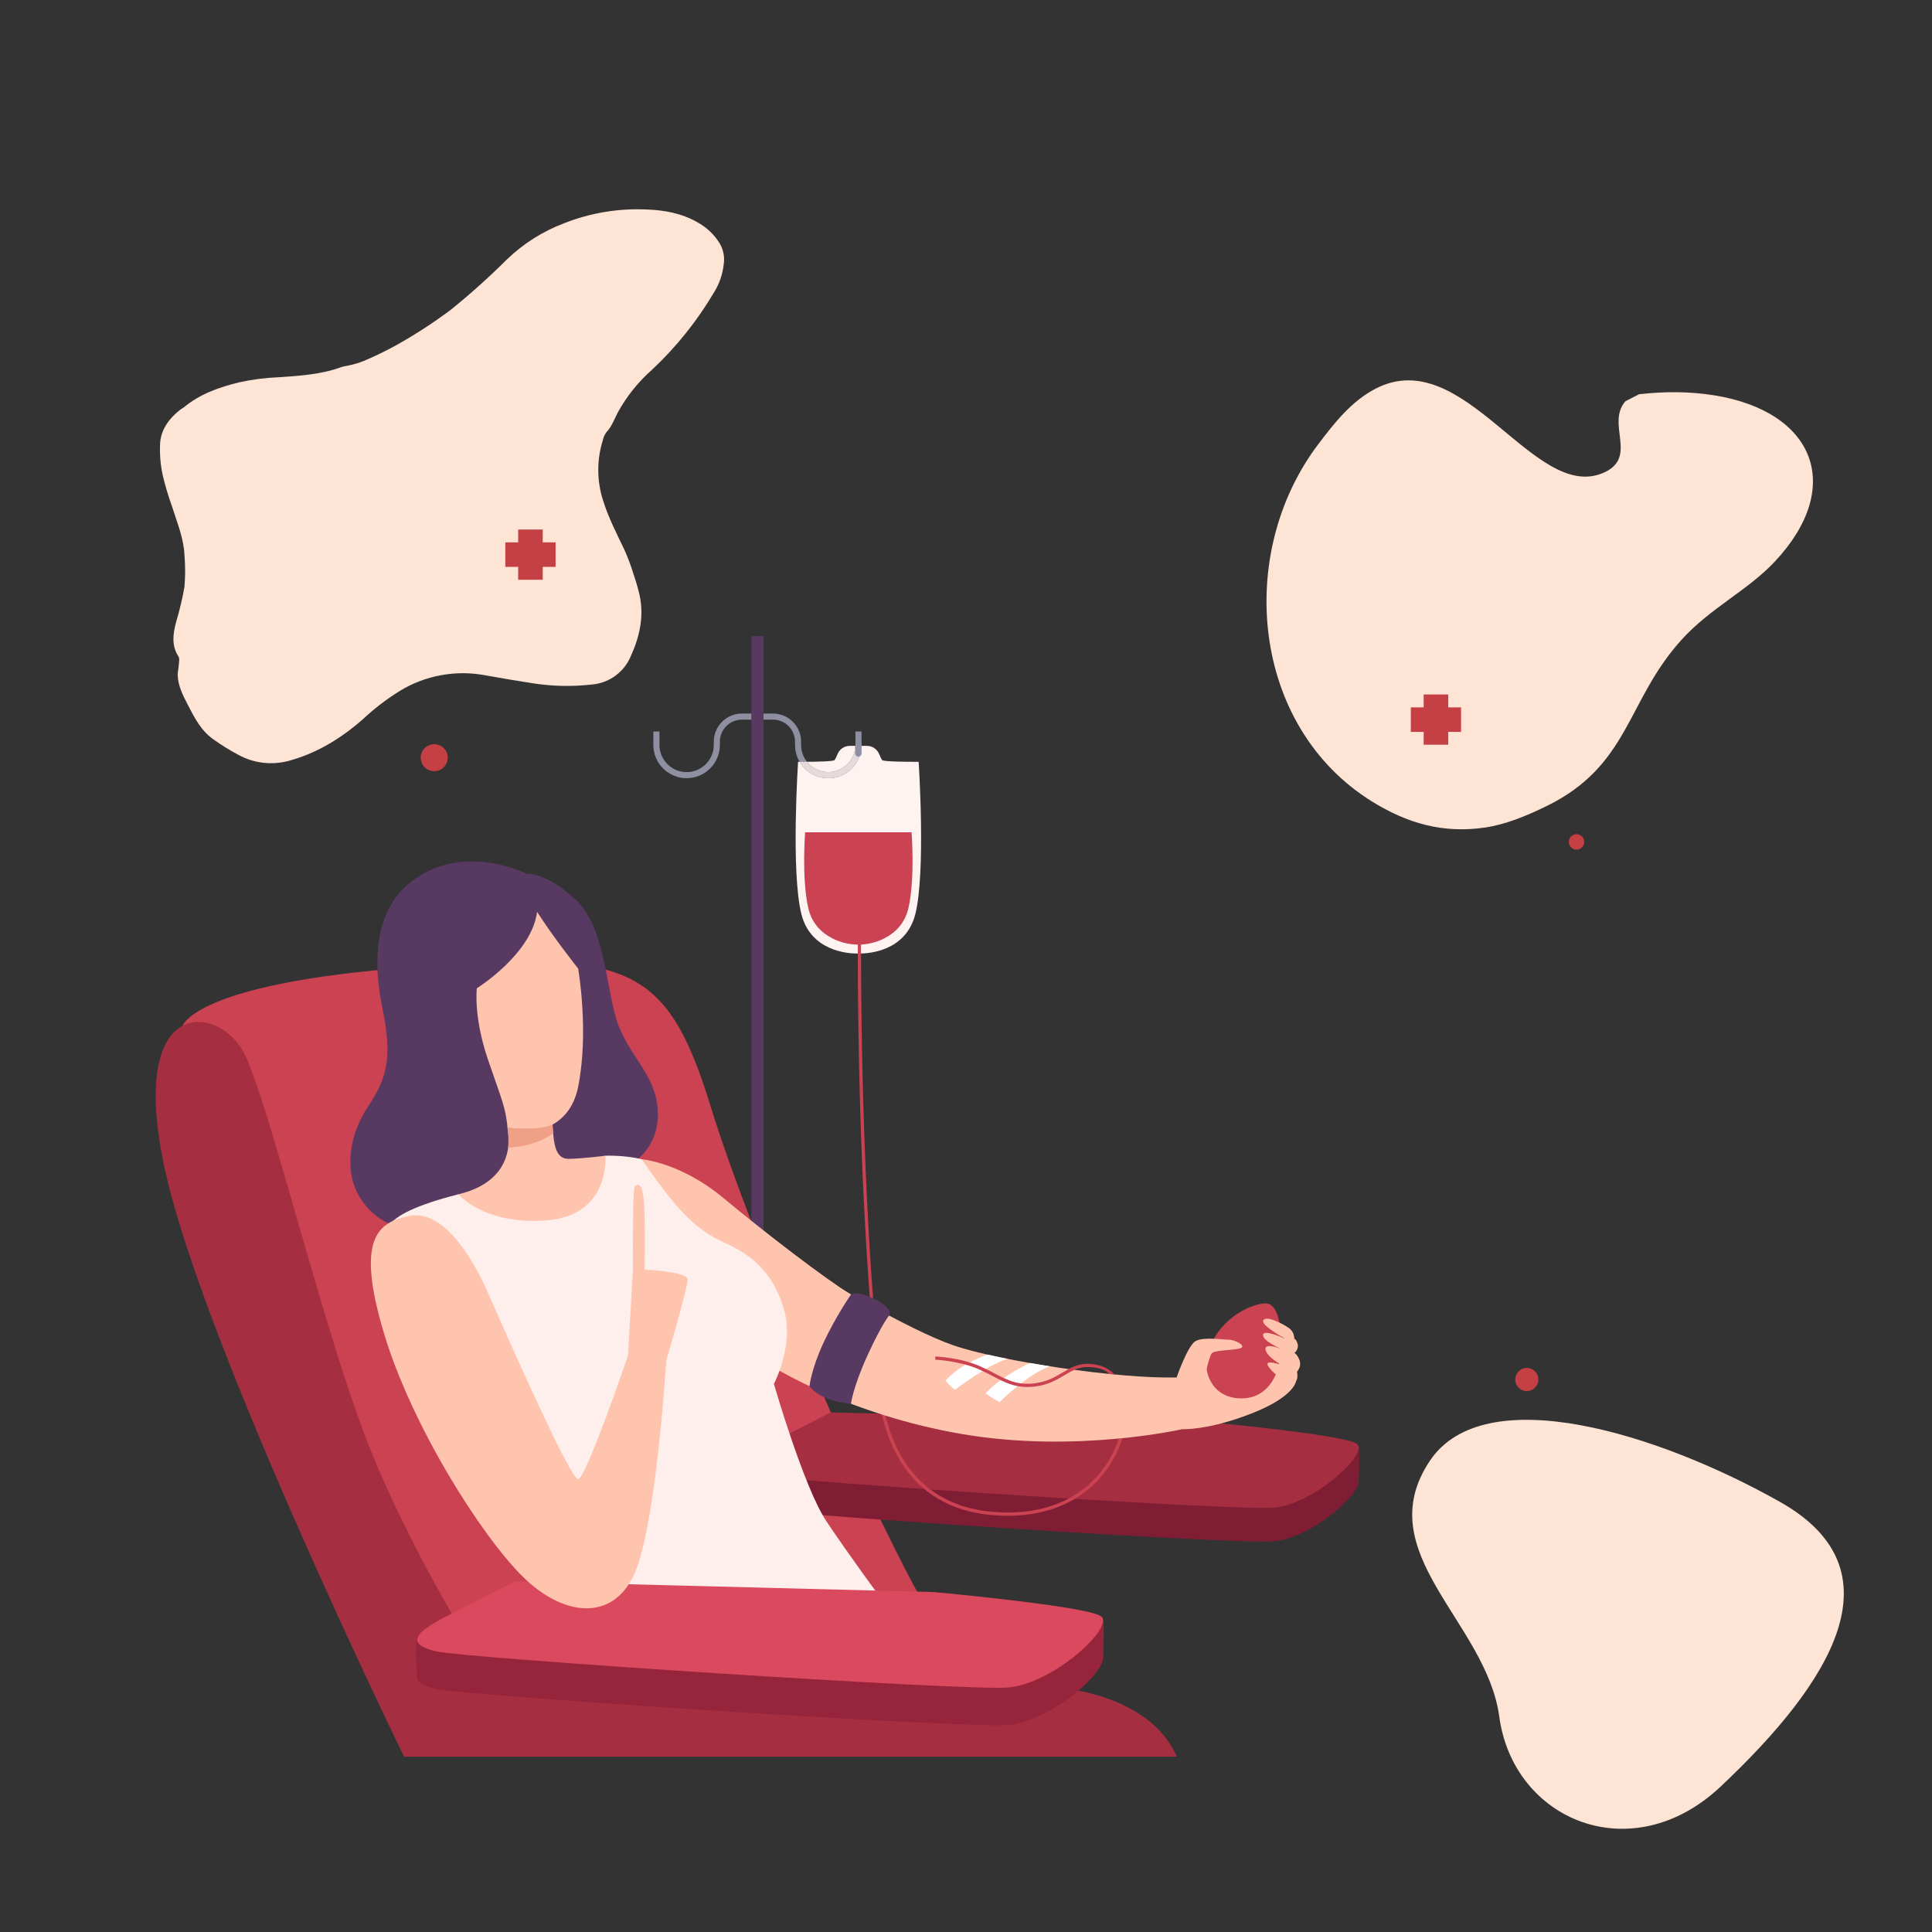 <svg xmlns="http://www.w3.org/2000/svg" xmlns:xlink="http://www.w3.org/1999/xlink" width="500" zoomAndPan="magnify" viewBox="0 0 375 375" height="500" preserveAspectRatio="xMidYMid meet" version="1.0"><rect x="0" y="0" width="375" height="375" fill="#333333" stroke="none"/><defs><clipPath id="id1"><path d="M 145 123.473 L 149 123.473 L 149 324 L 145 324 Z M 145 123.473 " clip-rule="nonzero"/></clipPath><clipPath id="id2"><path d="M 30 198 L 229 198 L 229 340.973 L 30 340.973 Z M 30 198 " clip-rule="nonzero"/></clipPath><clipPath id="id3"><path d="M 31 40 L 141 40 L 141 149 L 31 149 Z M 31 40 " clip-rule="nonzero"/></clipPath><clipPath id="id4"><path d="M 5.938 105.973 L 108.113 12.098 L 173.062 82.793 L 70.887 176.664 Z M 5.938 105.973 " clip-rule="nonzero"/></clipPath><clipPath id="id5"><path d="M 5.938 105.973 L 108.113 12.098 L 173.062 82.793 L 70.887 176.664 Z M 5.938 105.973 " clip-rule="nonzero"/></clipPath><clipPath id="id6"><path d="M 98.086 102.777 L 107.836 102.777 L 107.836 112.527 L 98.086 112.527 Z M 98.086 102.777 " clip-rule="nonzero"/></clipPath><clipPath id="id7"><path d="M 273.84 134.805 L 283.59 134.805 L 283.59 144.555 L 273.84 144.555 Z M 273.84 134.805 " clip-rule="nonzero"/></clipPath></defs><path fill="rgb(99.609%, 89.409%, 83.53%)" d="M 345.508 291.523 C 321.879 278.195 288.152 267.734 277.551 283.523 C 265.574 301.359 288.504 314.758 291.004 333.18 C 293.742 353.406 316.762 362.961 333.938 346.805 C 355.477 326.543 369.07 304.816 345.508 291.523 Z M 345.508 291.523 " fill-opacity="1" fill-rule="nonzero"/><g clip-path="url(#id1)"><path fill="rgb(34.119%, 22.35%, 38.039%)" d="M 147.02 323.48 C 146.367 323.48 145.836 322.953 145.836 322.301 L 145.836 123.477 L 148.203 123.477 L 148.203 322.301 C 148.203 322.953 147.672 323.48 147.02 323.48 " fill-opacity="1" fill-rule="nonzero"/></g><path fill="rgb(55.688%, 56.079%, 63.139%)" d="M 160.766 151.047 C 157.207 151.047 154.312 148.156 154.312 144.602 L 154.312 143.965 C 154.312 141.598 152.387 139.676 150.02 139.676 L 148.203 139.676 L 148.203 138.496 L 150.02 138.496 C 153.039 138.496 155.496 140.949 155.496 143.965 L 155.496 144.602 C 155.496 147.504 157.859 149.867 160.766 149.867 C 163.672 149.867 166.039 147.504 166.039 144.602 L 166.039 141.98 L 167.223 141.98 L 167.223 144.602 C 167.223 148.156 164.324 151.047 160.766 151.047 " fill-opacity="1" fill-rule="nonzero"/><path fill="rgb(55.688%, 56.079%, 63.139%)" d="M 133.27 151.047 C 136.832 151.047 139.727 148.156 139.727 144.602 L 139.727 143.965 C 139.727 141.598 141.652 139.676 144.02 139.676 L 145.836 139.676 L 145.836 138.496 L 144.02 138.496 C 141 138.496 138.543 140.949 138.543 143.965 L 138.543 144.602 C 138.543 147.504 136.18 149.867 133.27 149.867 C 130.363 149.867 128 147.504 128 144.602 L 128 141.98 L 126.816 141.98 L 126.816 144.602 C 126.816 148.156 129.711 151.047 133.27 151.047 " fill-opacity="1" fill-rule="nonzero"/><path fill="rgb(99.609%, 95.29%, 94.119%)" d="M 166.926 185.078 C 166.723 185.078 166.605 185.074 166.605 185.074 C 166.605 185.074 166.492 185.078 166.289 185.078 C 164.676 185.078 157.387 184.672 155.555 177.441 C 153.488 169.293 154.906 147.867 154.906 147.867 C 154.906 147.867 155.016 147.867 155.203 147.867 C 156.328 149.77 158.398 151.047 160.766 151.047 C 164.27 151.047 167.129 148.246 167.219 144.773 L 168.273 144.773 C 169.305 144.773 170.234 145.391 170.637 146.344 C 170.859 146.871 171.09 147.371 171.23 147.531 C 171.496 147.836 175.754 147.867 177.535 147.867 C 178.008 147.867 178.309 147.867 178.309 147.867 C 178.309 147.867 179.727 169.293 177.66 177.441 C 175.828 184.672 168.539 185.078 166.926 185.078 M 160.766 149.867 C 159.094 149.867 157.598 149.082 156.633 147.863 C 158.652 147.852 161.758 147.789 161.984 147.531 C 162.125 147.371 162.355 146.871 162.578 146.344 C 162.98 145.391 163.91 144.773 164.941 144.773 L 166.035 144.773 C 165.945 147.594 163.617 149.867 160.766 149.867 " fill-opacity="1" fill-rule="nonzero"/><path fill="rgb(89.799%, 85.489%, 86.269%)" d="M 160.766 151.047 C 158.398 151.047 156.328 149.77 155.203 147.867 C 155.328 147.867 155.488 147.867 155.68 147.867 C 155.949 147.867 156.273 147.867 156.633 147.863 C 157.598 149.082 159.094 149.867 160.766 149.867 C 163.617 149.867 165.945 147.594 166.035 144.773 L 167.219 144.773 C 167.129 148.246 164.27 151.047 160.766 151.047 " fill-opacity="1" fill-rule="nonzero"/><path fill="rgb(79.61%, 25.879%, 32.159%)" d="M 176.938 161.551 L 156.277 161.551 C 156.277 161.551 155.57 170.496 156.887 176.25 C 157.586 179.305 159.492 181.07 161.547 182.129 C 164.707 183.754 168.504 183.754 171.664 182.129 C 173.719 181.07 175.625 179.305 176.328 176.25 C 177.645 170.496 176.938 161.551 176.938 161.551 " fill-opacity="1" fill-rule="nonzero"/><path fill="rgb(55.688%, 56.079%, 63.139%)" d="M 167.223 146.254 C 167.223 145.914 166.945 145.641 166.605 145.641 C 166.27 145.641 165.992 145.914 165.992 146.254 C 165.992 146.59 166.27 146.867 166.605 146.867 C 166.945 146.867 167.223 146.59 167.223 146.254 " fill-opacity="1" fill-rule="nonzero"/><path fill="rgb(55.688%, 56.079%, 63.139%)" d="M 167.223 146.25 L 167.223 144.199 C 167.223 144.199 166.039 144.02 166.039 144.312 C 166.039 144.602 165.996 146.25 165.996 146.25 L 167.223 146.25 " fill-opacity="1" fill-rule="nonzero"/><path fill="rgb(79.61%, 25.879%, 32.159%)" d="M 35.469 199.086 C 35.469 199.086 37.762 190.867 79.621 187.762 C 121.48 184.66 129.207 186.426 137.93 214.734 C 146.652 243.043 170.648 297.027 180.703 313.66 C 156.391 326.648 82.363 322.266 82.363 322.266 C 82.363 322.266 47.996 245.07 47.996 243.973 C 47.996 242.879 35.469 199.086 35.469 199.086 " fill-opacity="1" fill-rule="nonzero"/><g clip-path="url(#id2)"><path fill="rgb(64.709%, 18.43%, 25.099%)" d="M 228.41 340.973 L 78.43 340.973 C 78.43 340.973 39.77 261.859 32.094 227.367 C 24.414 192.875 42.512 194.699 47.449 204.555 C 52.383 214.41 63.168 260.035 72.125 281.934 C 81.082 303.832 93.855 323.363 93.855 323.363 L 205.387 327.594 C 205.387 327.594 223.109 328.652 228.41 340.973 " fill-opacity="1" fill-rule="nonzero"/></g><path fill="rgb(34.119%, 22.35%, 38.039%)" d="M 122.652 225.812 C 122.652 225.812 128.066 222.895 127.672 215.504 C 127.277 208.113 121.426 204.645 119.414 197.07 C 117.402 189.496 117.129 179.367 111.371 174.258 C 105.613 169.148 102.234 169.605 102.234 169.605 C 102.234 169.605 91.812 164.199 82.125 169.594 C 72.438 174.988 72.254 186.121 74.266 195.883 C 76.277 205.648 74.906 209.57 71.434 214.773 C 67.961 219.977 66.77 226.727 69.512 231.836 C 72.254 236.949 77.281 238.227 77.281 238.227 C 77.281 238.227 111.812 236.125 122.652 225.812 " fill-opacity="1" fill-rule="nonzero"/><path fill="rgb(100%, 76.859%, 67.839%)" d="M 124.531 224.996 C 124.531 224.996 132.117 225.633 140.344 232.477 C 148.57 239.32 160.199 248.242 165.168 251.266 C 158.258 260.492 152.316 265.328 152.316 265.328 C 152.316 265.328 132.484 257.387 132.484 257.66 C 132.484 257.934 124.531 224.996 124.531 224.996 " fill-opacity="1" fill-rule="nonzero"/><path fill="rgb(49.799%, 11.369%, 20.779%)" d="M 234.238 282.551 C 234.238 282.551 261.27 278.875 263.672 280.68 C 263.977 280.906 263.77 287.363 263.691 287.812 C 263.141 290.941 254.047 298.66 247.07 299.176 C 239.094 299.77 152.148 294.008 147.555 292.891 C 145.379 292.359 144.184 291.715 144.227 290.824 C 144.254 290.332 143.652 284.266 144.48 283.602 C 145.312 282.934 149.219 283.754 150.945 282.875 C 157.508 279.52 161.227 280.68 161.227 280.68 L 234.238 282.551 " fill-opacity="1" fill-rule="nonzero"/><path fill="rgb(64.709%, 18.43%, 25.099%)" d="M 234.238 276.02 C 234.238 276.02 260.969 278.445 263.375 280.25 C 265.781 282.059 255.043 292.051 247.066 292.645 C 239.094 293.234 152.148 287.473 147.555 286.355 C 142.961 285.238 142.742 283.605 149.305 280.25 C 155.867 276.898 161.227 274.148 161.227 274.148 L 234.238 276.02 " fill-opacity="1" fill-rule="nonzero"/><path fill="rgb(100%, 76.859%, 67.839%)" d="M 251.551 268.109 C 251.551 268.109 251.238 271.125 242.816 274.398 C 234.398 277.676 229.477 277.402 229.477 277.402 C 229.477 277.402 226.906 272.523 229.039 268.902 C 231.172 265.281 234.637 263.602 234.637 263.602 L 250.039 263.602 L 251.551 268.109 " fill-opacity="1" fill-rule="nonzero"/><path fill="rgb(79.61%, 25.879%, 32.159%)" d="M 234.219 265.777 C 234.219 265.777 234.703 270.664 239.793 271.344 C 244.879 272.027 248.023 268.359 248.551 263.02 C 249.074 257.68 247.996 253.594 246.203 253.07 C 244.406 252.547 237.797 254.797 235.07 260.926 C 234.391 262.547 234.219 265.777 234.219 265.777 " fill-opacity="1" fill-rule="nonzero"/><path fill="rgb(79.61%, 25.879%, 32.159%)" d="M 195.613 294.207 C 175.602 294.207 171.141 278.371 170.266 268.93 L 170.203 268.25 C 169.094 256.312 166.492 228.348 166.492 182.816 L 167.125 182.816 C 167.125 228.32 169.723 256.262 170.832 268.191 L 170.895 268.875 C 171.754 278.098 176.102 293.574 195.613 293.574 C 205.102 293.574 210.504 289.492 213.363 286.066 C 216.473 282.348 217.348 278.574 217.355 278.535 L 217.973 278.672 C 217.938 278.832 217.062 282.613 213.867 286.449 C 210.922 289.988 205.359 294.207 195.613 294.207 " fill-opacity="1" fill-rule="nonzero"/><path fill="rgb(100%, 76.859%, 67.839%)" d="M 160.027 248.246 C 160.027 248.246 176.215 258.074 185.074 261.133 C 193.934 264.191 217.227 267.684 228.383 267.355 C 229.148 271.613 229.477 277.402 229.477 277.402 C 229.477 277.402 208.914 282.098 186.93 278.383 C 164.949 274.672 150.184 265.391 150.184 265.391 C 150.184 265.391 152.809 251.086 160.027 248.246 " fill-opacity="1" fill-rule="nonzero"/><path fill="rgb(100%, 100%, 100%)" d="M 191.652 262.926 C 191.652 262.926 186.66 264.516 183.543 267.957 C 184.145 268.828 185.348 269.758 185.348 269.758 C 185.348 269.758 192.047 264.652 195.613 263.766 C 193.688 263.375 191.652 262.926 191.652 262.926 " fill-opacity="1" fill-rule="nonzero"/><path fill="rgb(100%, 100%, 100%)" d="M 199.875 264.559 C 199.875 264.559 194.207 267.191 191.305 270.469 C 193.164 271.723 193.984 272.16 193.984 272.16 C 193.984 272.16 199.52 266.645 203.777 265.199 C 200.941 264.738 199.875 264.559 199.875 264.559 " fill-opacity="1" fill-rule="nonzero"/><path fill="rgb(34.119%, 22.35%, 38.039%)" d="M 165.168 272.465 C 165.168 272.465 165.605 269.09 168.449 262.926 C 171.293 256.766 172.574 255.352 172.574 255.352 C 172.574 255.352 173.645 254.199 170.035 252.289 C 166.426 250.379 165.168 251.266 165.168 251.266 C 165.168 251.266 162.16 255.617 159.809 260.695 C 157.457 265.773 157.121 269.055 157.121 269.055 C 157.121 269.055 158.938 271.945 165.168 272.465 " fill-opacity="1" fill-rule="nonzero"/><path fill="rgb(79.61%, 25.879%, 32.159%)" d="M 199.406 269.219 C 196.746 269.219 194.965 268.289 192.754 267.137 C 191.957 266.723 191.133 266.293 190.176 265.855 C 186.422 264.141 181.566 263.922 181.52 263.918 L 181.543 263.289 C 181.75 263.297 186.574 263.516 190.438 265.281 C 191.41 265.723 192.238 266.156 193.047 266.578 C 195.434 267.82 197.156 268.723 200.012 268.57 C 202.863 268.418 204.68 267.34 206.285 266.391 C 207.695 265.551 209.031 264.762 210.805 264.723 C 214.617 264.637 216.238 266.707 216.293 266.785 L 215.336 266.691 C 215.324 266.676 214.289 265.273 210.82 265.352 C 209.211 265.387 208.004 266.102 206.605 266.934 C 204.941 267.922 203.051 269.043 200.047 269.199 C 199.824 269.211 199.613 269.219 199.406 269.219 " fill-opacity="1" fill-rule="nonzero"/><path fill="rgb(100%, 76.859%, 67.839%)" d="M 228.383 267.355 C 228.383 267.355 230.516 261.188 232.047 260.312 C 233.574 259.441 237.402 260.039 238.551 260.039 C 239.699 260.039 241.996 261.242 240.793 261.68 C 239.59 262.113 235.875 262.004 235.219 262.66 C 234.562 263.316 233.574 269.32 231.992 271.18 C 230.406 273.035 227.234 271.344 228.383 267.355 " fill-opacity="1" fill-rule="nonzero"/><path fill="rgb(100%, 76.859%, 67.839%)" d="M 251.211 259.84 C 251.211 259.84 251.293 258.527 250.145 257.746 C 248.996 256.969 245.922 255.293 245.223 256.234 C 244.527 257.176 249.449 259.84 249.449 259.84 C 249.449 259.84 245.254 257.91 245.156 259.098 C 245.059 260.285 248.629 261.801 248.629 261.801 C 248.629 261.801 245.391 260.531 245.633 261.965 C 245.879 263.398 248.793 264.953 248.793 264.953 C 248.793 264.953 245.594 263.848 246.047 264.953 C 246.496 266.059 249.816 268.926 251.008 268.516 C 252.195 268.105 251.746 266.254 251.746 266.254 C 251.746 266.254 252.688 265.238 252.238 264.031 C 251.785 262.824 251.254 262.621 251.254 262.621 C 251.254 262.621 252.152 261.844 251.867 260.859 C 251.582 259.875 251.211 259.84 251.211 259.84 " fill-opacity="1" fill-rule="nonzero"/><path fill="rgb(99.609%, 93.729%, 92.549%)" d="M 76.262 236.977 C 76.723 236.773 78.285 234.516 88.98 231.809 C 102.23 232.477 117.496 224.324 117.496 224.324 C 117.496 224.324 121.059 224.172 124.535 224.992 C 131.938 235.762 135.41 238.863 140.895 241.328 C 146.375 243.793 150.309 247.531 152.227 254.375 C 154.145 261.219 150.215 268.613 150.215 268.613 C 150.215 268.613 156.004 288.688 160.391 295.258 C 164.777 301.828 170.629 309.734 170.629 309.734 L 114.938 307.426 L 76.262 236.977 " fill-opacity="1" fill-rule="nonzero"/><path fill="rgb(100%, 76.859%, 67.839%)" d="M 98.578 219.609 C 98.578 219.609 110.051 221.758 112.215 210.961 C 114.375 200.164 112.215 187.992 112.215 187.992 C 112.215 187.992 107.594 182.199 104.25 176.996 C 103.168 185.242 92.551 191.82 92.551 191.82 C 92.551 191.82 91.863 197.316 94.711 205.66 C 97.562 214.004 98.184 214.898 98.578 219.609 " fill-opacity="1" fill-rule="nonzero"/><path fill="rgb(100%, 76.859%, 67.839%)" d="M 88.98 231.809 C 88.98 231.809 94.039 237.891 106.285 236.855 C 118.531 235.82 117.496 224.324 117.496 224.324 C 117.496 224.324 113.293 224.871 110.426 224.934 C 107.562 224.996 107.441 221.527 107.199 217.512 C 104.273 217.695 98.578 219.609 98.578 219.609 C 98.578 219.609 100.738 229.008 88.98 231.809 " fill-opacity="1" fill-rule="nonzero"/><path fill="rgb(100%, 76.859%, 67.839%)" d="M 125.113 267.699 L 121.883 263.137 L 122.859 246.348 C 122.859 246.348 133.52 246.527 133.461 248.414 C 133.398 250.301 129.316 264.109 129.316 264.109 L 125.113 267.699 " fill-opacity="1" fill-rule="nonzero"/><path fill="rgb(100%, 76.859%, 67.839%)" d="M 125.477 250.059 L 122.859 246.348 C 122.859 246.348 122.734 230.773 123.223 230.285 C 123.711 229.801 124.684 229.375 124.988 233.328 C 125.293 237.281 125.113 247.199 125.113 247.199 L 125.477 250.059 " fill-opacity="1" fill-rule="nonzero"/><path fill="rgb(58.82%, 14.119%, 22.749%)" d="M 181.262 316.301 C 181.262 316.301 211.383 312.203 214.062 314.219 C 214.398 314.469 214.168 321.664 214.082 322.164 C 213.465 325.652 203.332 334.25 195.559 334.824 C 186.676 335.484 89.793 329.066 84.676 327.82 C 82.25 327.23 80.918 326.512 80.969 325.52 C 80.996 324.969 80.328 318.211 81.254 317.469 C 82.18 316.727 86.531 317.641 88.453 316.66 C 95.766 312.926 99.91 314.219 99.91 314.219 L 181.262 316.301 " fill-opacity="1" fill-rule="nonzero"/><path fill="rgb(85.88%, 28.629%, 36.859%)" d="M 181.262 309.02 C 181.262 309.02 211.047 311.727 213.727 313.738 C 216.41 315.75 204.441 326.887 195.559 327.547 C 186.676 328.203 89.793 321.785 84.676 320.539 C 79.559 319.293 79.316 317.473 86.625 313.738 C 93.938 310.004 99.91 306.938 99.91 306.938 L 181.262 309.02 " fill-opacity="1" fill-rule="nonzero"/><path fill="rgb(100%, 76.859%, 67.839%)" d="M 121.883 263.137 C 121.883 263.137 113.676 287.227 112.176 287.105 C 110.672 286.984 98.484 259.609 94.953 251.457 C 91.418 243.305 85.812 234.789 79.477 236.004 C 73.137 237.223 69.117 240.629 74.48 258.633 C 79.84 276.641 93.367 298.055 101.531 306.086 C 109.695 314.113 119.691 314.844 123.59 304.383 C 127.488 293.918 129.316 264.109 129.316 264.109 L 121.883 263.137 " fill-opacity="1" fill-rule="nonzero"/><path fill="rgb(93.729%, 62.749%, 52.939%)" d="M 107.246 218.281 C 107.246 218.281 105.141 219.516 98.508 218.848 C 98.707 220.582 98.723 221.312 98.637 222.773 C 104.273 222.469 107.367 220 107.367 220 L 107.246 218.281 " fill-opacity="1" fill-rule="nonzero"/><g clip-path="url(#id3)"><g clip-path="url(#id4)"><g clip-path="url(#id5)"><path fill="rgb(99.609%, 89.409%, 83.53%)" d="M 35.707 79.047 C 35.43 79.23 35.141 79.398 34.879 79.605 C 32.863 81.215 31.332 83.262 31.094 85.809 C 30.957 87.969 31.121 90.105 31.578 92.219 C 32.062 94.266 32.66 96.277 33.375 98.254 C 34.336 101.359 35.645 104.379 35.797 107.68 C 35.98 109.773 35.98 111.863 35.797 113.957 C 35.379 116.293 34.828 118.598 34.145 120.867 C 33.578 123.109 33.258 125.297 34.641 127.422 C 34.91 127.828 34.727 128.555 34.695 129.133 C 34.66 129.77 34.48 130.406 34.496 131.043 C 34.551 133.152 35.516 134.98 36.449 136.797 C 37.746 139.309 39.031 141.855 41.438 143.52 C 43.012 144.645 44.652 145.66 46.367 146.566 C 47.82 147.348 49.371 147.84 51.012 148.039 C 52.652 148.238 54.273 148.133 55.875 147.727 C 61.375 146.273 66.121 143.383 70.387 139.641 C 72.613 137.559 75.02 135.711 77.609 134.102 C 80.094 132.59 82.766 131.574 85.625 131.051 C 88.484 130.531 91.344 130.539 94.199 131.078 C 97.293 131.645 100.398 132.148 103.508 132.637 C 107.301 133.219 111.102 133.293 114.918 132.859 C 115.734 132.789 116.531 132.613 117.301 132.324 C 118.07 132.035 118.785 131.648 119.449 131.16 C 120.113 130.676 120.699 130.109 121.207 129.461 C 121.715 128.816 122.125 128.113 122.438 127.352 C 124.133 123.637 125.039 119.684 124.148 115.555 C 123.832 114.16 123.438 112.793 122.965 111.445 C 122.484 109.855 121.91 108.305 121.234 106.789 C 119.715 103.613 118.098 100.504 117.047 97.105 C 116.445 95.23 116.137 93.305 116.125 91.336 C 116.113 89.363 116.398 87.434 116.98 85.551 C 117.102 84.945 117.344 84.391 117.707 83.891 C 118.762 82.766 119.238 81.352 119.926 80.035 C 121.652 76.906 123.855 74.16 126.531 71.793 C 131.281 67.34 135.312 62.309 138.621 56.699 C 139.625 55.07 140.238 53.305 140.461 51.406 C 140.695 49.926 140.441 48.539 139.699 47.242 C 138.59 45.473 137.117 44.086 135.277 43.09 C 132.258 41.383 128.941 40.793 125.562 40.66 C 120.016 40.414 114.656 41.305 109.488 43.332 C 105.301 44.926 101.598 47.27 98.371 50.375 C 94.922 53.809 91.305 57.055 87.52 60.113 C 84.238 62.566 80.816 64.801 77.25 66.816 C 75.082 68.031 72.852 69.117 70.559 70.082 C 69.684 70.426 68.785 70.695 67.867 70.895 C 67.336 71.039 66.766 71.066 66.25 71.258 C 62.305 72.695 58.184 72.945 54.047 73.223 C 51.512 73.328 49 73.652 46.52 74.188 C 42.641 75.125 38.863 76.43 35.707 79.047 Z M 35.707 79.047 " fill-opacity="1" fill-rule="nonzero"/></g></g></g><path fill="rgb(99.609%, 89.409%, 83.53%)" d="M 318.141 76.52 C 323.051 75.973 327.855 75.949 332.738 76.734 C 352.234 79.875 358.121 94.52 344.445 109.047 C 339.113 114.711 331.988 117.977 326.34 124.23 C 315.633 136.082 316.328 148.641 300.047 156.531 C 296.348 158.328 292.336 160.023 288.238 160.625 C 280.125 161.816 273.16 159.828 266.277 155.551 C 242.875 141.004 239.77 107.504 255.867 86.234 C 258.992 82.105 262.32 77.852 267.02 75.43 C 284.211 66.578 297.711 97.566 311.176 91.793 C 318.086 88.828 311.656 82.305 315.488 77.887 L 318.141 76.52 " fill-opacity="1" fill-rule="evenodd"/><g clip-path="url(#id6)"><path fill="rgb(76.859%, 25.099%, 27.06%)" d="M 107.836 105.273 L 105.344 105.273 L 105.344 102.777 L 100.578 102.777 L 100.578 105.273 L 98.086 105.273 L 98.086 110.035 L 100.578 110.035 L 100.578 112.527 L 105.344 112.527 L 105.344 110.035 L 107.836 110.035 Z M 107.836 105.273 " fill-opacity="1" fill-rule="nonzero"/></g><g clip-path="url(#id7)"><path fill="rgb(76.859%, 25.099%, 27.06%)" d="M 283.59 137.297 L 281.098 137.297 L 281.098 134.805 L 276.332 134.805 L 276.332 137.297 L 273.84 137.297 L 273.84 142.059 L 276.332 142.059 L 276.332 144.555 L 281.098 144.555 L 281.098 142.059 L 283.59 142.059 Z M 283.59 137.297 " fill-opacity="1" fill-rule="nonzero"/></g><path fill="rgb(76.859%, 25.099%, 27.06%)" d="M 84.285 144.441 C 82.836 144.441 81.66 145.617 81.66 147.066 C 81.66 148.516 82.836 149.691 84.285 149.691 C 85.734 149.691 86.91 148.516 86.91 147.066 C 86.91 145.617 85.734 144.441 84.285 144.441 " fill-opacity="1" fill-rule="nonzero"/><path fill="rgb(76.859%, 25.099%, 27.06%)" d="M 296.352 265.516 C 295.109 265.516 294.102 266.523 294.102 267.766 C 294.102 269.008 295.109 270.016 296.352 270.016 C 297.594 270.016 298.602 269.008 298.602 267.766 C 298.602 266.523 297.594 265.516 296.352 265.516 " fill-opacity="1" fill-rule="nonzero"/><path fill="rgb(76.859%, 25.099%, 27.06%)" d="M 306 161.914 C 305.172 161.914 304.5 162.586 304.5 163.414 C 304.5 164.242 305.172 164.914 306 164.914 C 306.828 164.914 307.5 164.242 307.5 163.414 C 307.5 162.586 306.828 161.914 306 161.914 " fill-opacity="1" fill-rule="nonzero"/></svg>